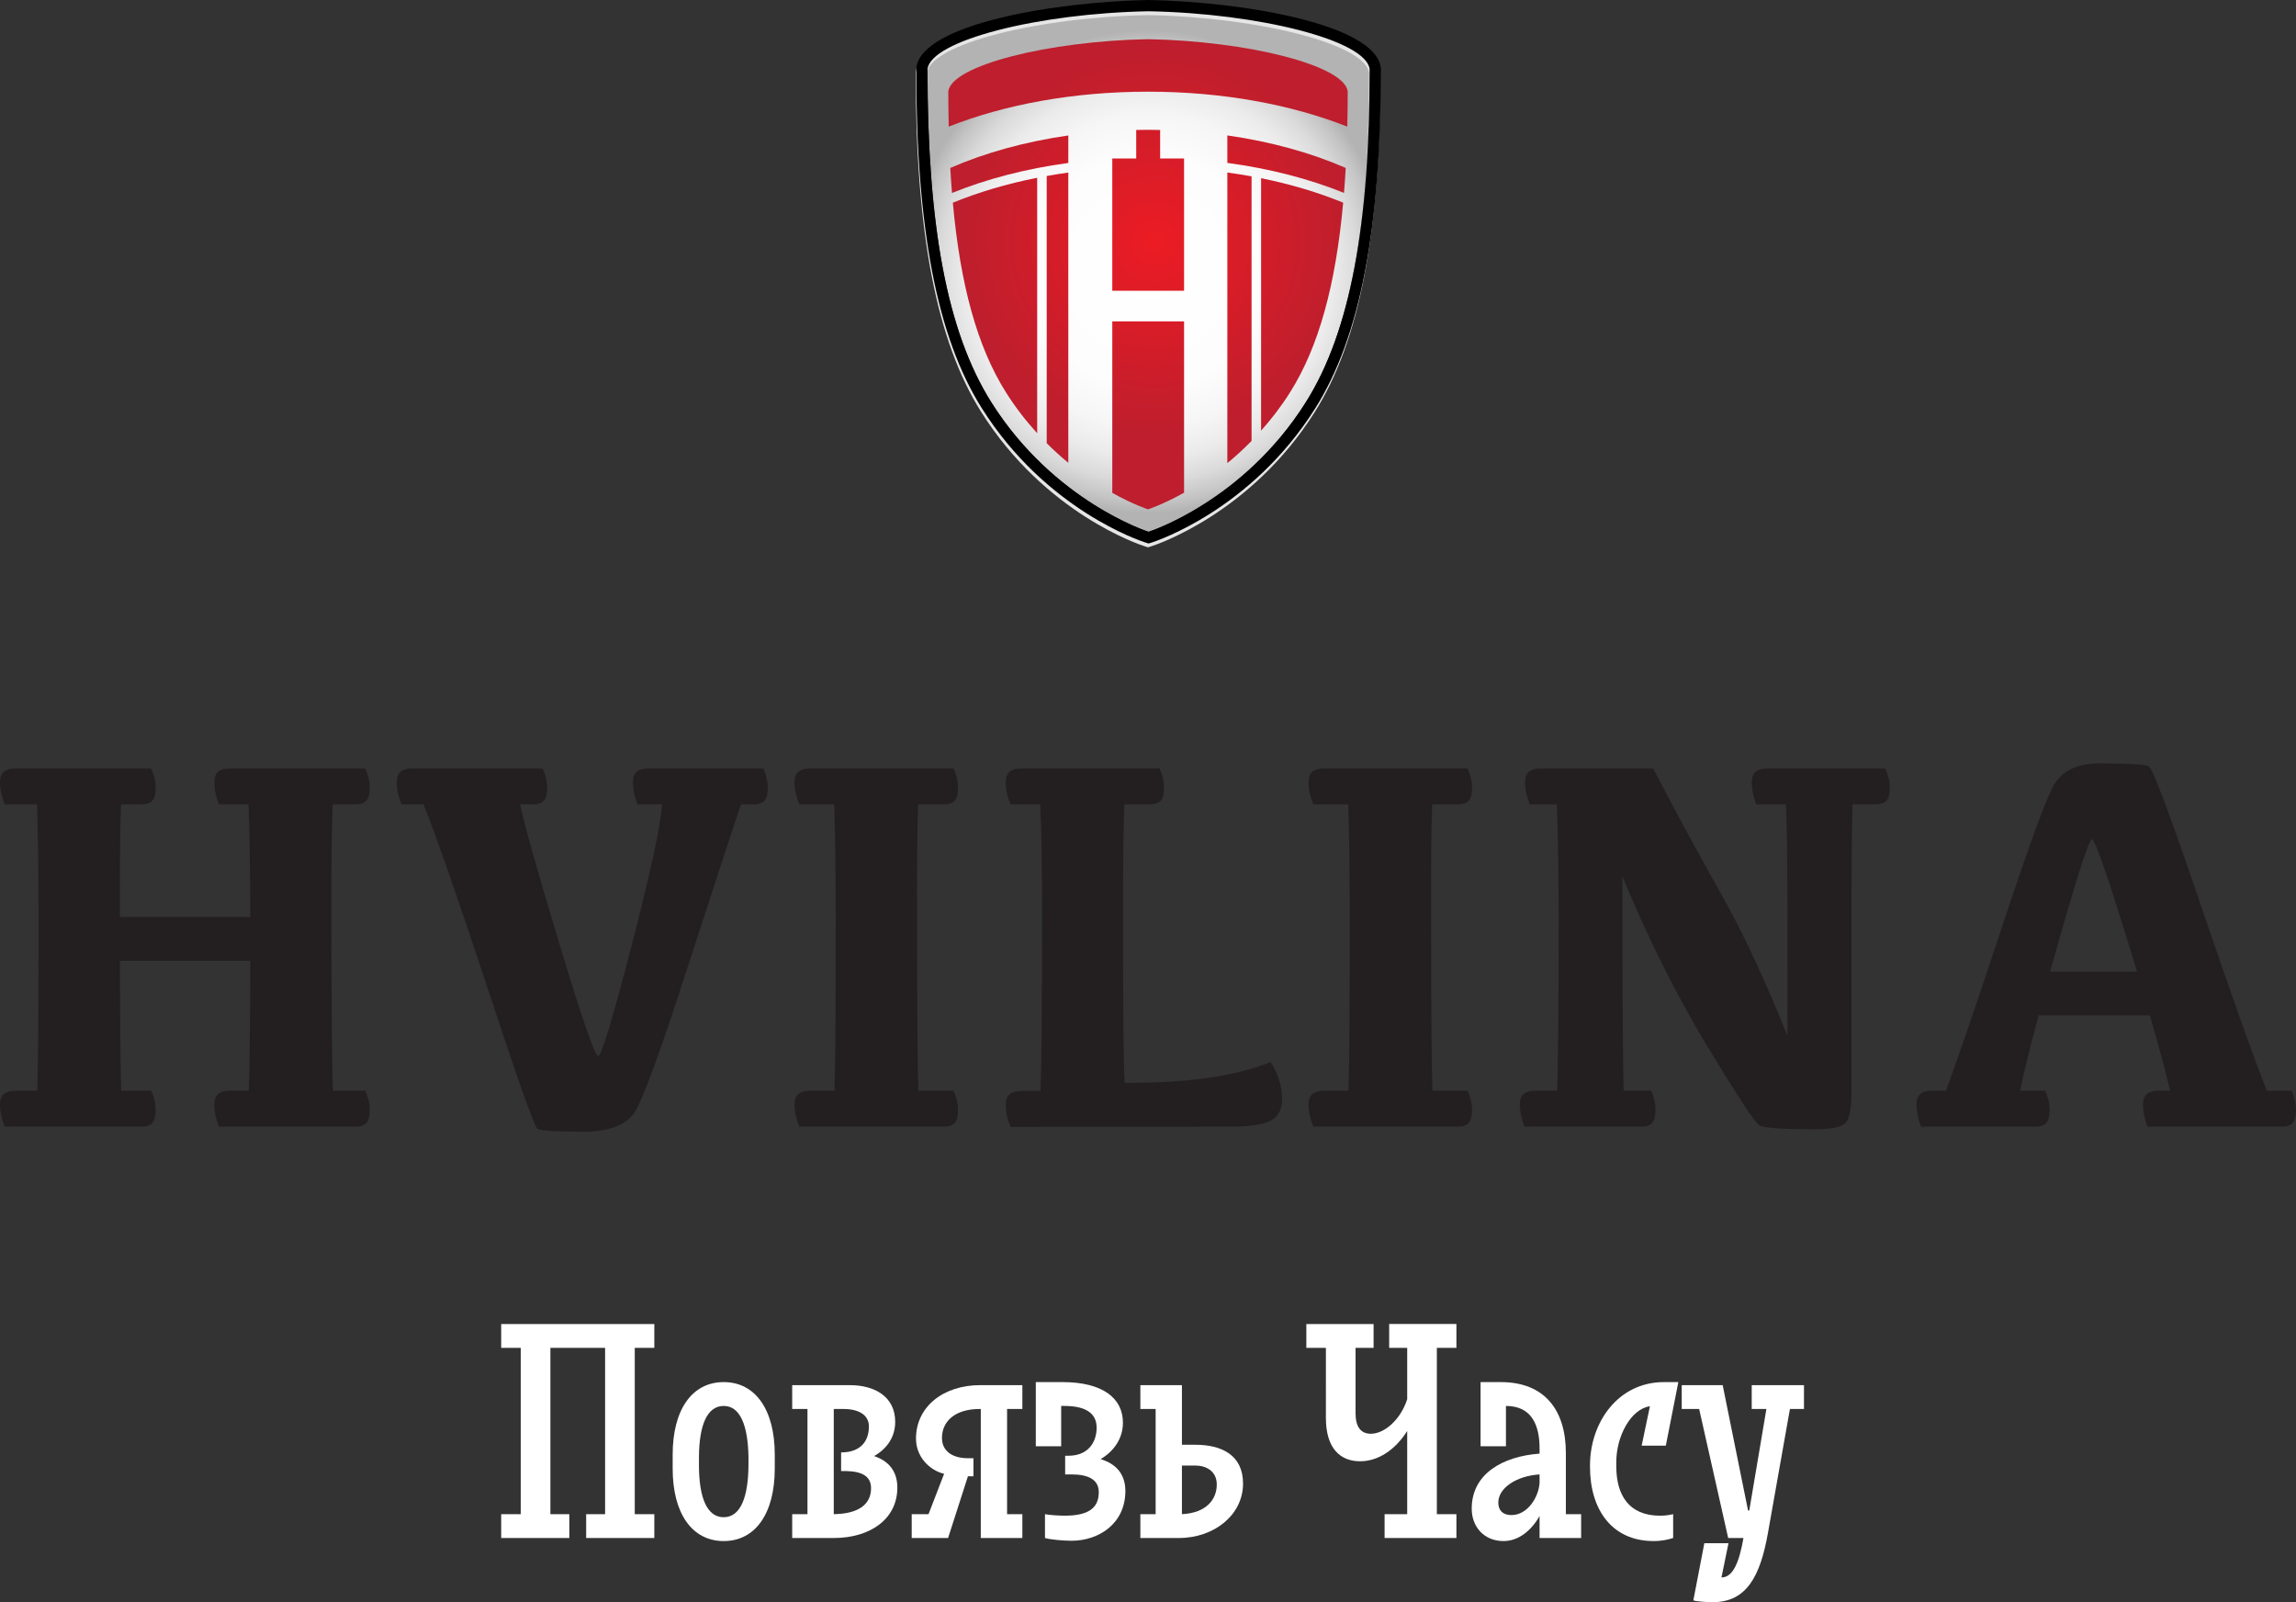 <?xml version="1.0" encoding="utf-8"?>
<!-- Generator: Adobe Illustrator 17.0.0, SVG Export Plug-In . SVG Version: 6.00 Build 0)  -->
<!DOCTYPE svg PUBLIC "-//W3C//DTD SVG 1.1//EN" "http://www.w3.org/Graphics/SVG/1.1/DTD/svg11.dtd">
<svg version="1.1" id="Layer_1" xmlns="http://www.w3.org/2000/svg" xmlns:xlink="http://www.w3.org/1999/xlink" x="0px" y="0px"
	 width="416.991px" height="290.93px" viewBox="0 0 416.991 290.93" enable-background="new 0 0 416.991 290.93"
	 xml:space="preserve">
<rect x="0" y="0" width="416.991" height="290.93" fill="#333333" stroke="none"/>
<g>
	
		<radialGradient id="SVGID_1_" cx="124.597" cy="216.584" r="43.844" gradientTransform="matrix(1 0 0 -1 84 265.93)" gradientUnits="userSpaceOnUse">
		<stop  offset="0" style="stop-color:#FFFFFF"/>
		<stop  offset="0.475" style="stop-color:#FDFDFD"/>
		<stop  offset="0.646" style="stop-color:#F6F6F6"/>
		<stop  offset="0.768" style="stop-color:#EBEBEB"/>
		<stop  offset="0.867" style="stop-color:#DADADA"/>
		<stop  offset="0.951" style="stop-color:#C4C4C4"/>
		<stop  offset="1" style="stop-color:#B3B3B3"/>
	</radialGradient>
	<path fill="url(#SVGID_1_)" d="M208.597,2.093c20.002,0.372,39.485,5.265,40.148,10.498c0,28.216-3.461,47.587-11.586,60.485
		c-11.388,18.077-28.562,23.522-28.562,23.522s-17.174-5.445-28.562-23.522c-8.124-12.898-11.586-32.269-11.586-60.485
		C169.112,7.358,188.595,2.465,208.597,2.093"/>
	<g>
		<path fill="#FFFFFF" d="M106.456,274.943h3.441v-30.198H99.96v30.198h3.441v4.33H91.023v-4.33h3.553v-30.198h-3.553v-4.33h27.812
			v4.33h-3.553v30.198h3.553v4.33h-12.379C106.456,279.273,106.456,274.943,106.456,274.943z"/>
		<path fill="#FFFFFF" d="M122.167,266.672v-2.554c0-8.104,3.497-13.156,9.271-13.156c5.773,0,9.271,5.052,9.271,13.156v2.554
			c0,8.104-3.497,13.156-9.271,13.156C125.665,279.828,122.167,274.776,122.167,266.672z M126.942,264.451v1.888
			c0.056,5.606,1.443,9.159,4.496,9.159c3.108,0,4.497-3.775,4.497-9.659v-1.388c-0.111-5.606-1.499-9.159-4.497-9.159
			C128.385,255.292,126.998,258.845,126.942,264.451z"/>
		<path fill="#FFFFFF" d="M143.875,251.517h10.491c4.441,0,8.216,2.054,8.216,6.662c0,2.775-1.499,4.885-3.83,6.217
			c2.498,0.833,4.219,2.609,4.219,5.718c0,5.773-4.996,9.159-11.546,9.159h-7.55v-4.33h2.775v-19.096h-2.775L143.875,251.517
			L143.875,251.517z M152.757,263.73c3.663,0,5.052-2.165,5.052-4.719c0-1.999-1.722-3.164-4.607-3.164h-1.776v19.096
			c4.329-0.055,6.771-1.665,6.771-4.718c0-2.221-1.721-3.053-4.552-3.109h-0.888V263.73z"/>
		<path fill="#FFFFFF" d="M185.677,279.273h-7.55v-23.426h-0.222c-4.441,0-6.828,2.22-6.828,5.273c0,2.276,1.776,3.664,4.719,3.664
			h0.999v3.275h-0.999l-3.608,11.213h-6.606v-4.33h3.054l2.831-7.327c-2.609-0.611-5.107-3.053-5.107-6.384
			c0-5.829,4.996-9.715,11.657-9.715h7.661v4.33h-2.775v19.096h2.775L185.677,279.273L185.677,279.273z"/>
		<path fill="#FFFFFF" d="M188.121,250.962h4.83c7.271,0,10.991,2.887,10.991,7.383c0,2.831-1.61,5.163-4.053,6.606
			c2.609,0.777,4.497,2.553,4.497,5.773c0,5.995-4.886,9.048-9.771,9.048c-1.555,0-3.941-0.222-4.829-0.5v-4.33
			c0.722,0.167,2.608,0.278,3.553,0.278c4.274,0,6.217-1.333,6.217-4.274c0-2.276-1.888-3.22-4.94-3.22h-1.166v-3.386h0.556
			c3.719,0,5.162-2.554,5.162-5.107c0-2.387-1.665-3.941-5.884-3.941h-0.556v7.328h-4.607V250.962z"/>
		<path fill="#FFFFFF" d="M207.107,251.517h7.55v10.825h2.442c4.718,0,8.659,1.832,8.659,7.05c0,5.662-5.218,9.881-11.657,9.881
			h-6.994v-4.33h2.775v-19.096h-2.775V251.517z M217.099,266.117h-2.442v8.826c4.496-0.222,6.328-2.72,6.328-5.384
			C220.985,267.116,219.042,266.117,217.099,266.117z"/>
		<path fill="#FFFFFF" d="M240.805,244.745h-3.553v-4.33h12.213v4.33h-3.275v11.88c0,2.442,0.943,3.719,2.775,3.719
			c2.442,0,5.385-2.498,6.605-6.273v-9.326h-3.274v-4.33h12.212v4.33h-3.553v30.198h3.553v4.33h-13.045v-4.33h4.107v-15.099
			c-2.22,3.498-5.329,5.496-8.549,5.496c-3.607,0-6.217-2.331-6.217-7.882L240.805,244.745L240.805,244.745z"/>
		<path fill="#FFFFFF" d="M287.16,279.273h-7.55v-3.997c-1.499,2.665-3.83,4.552-6.55,4.552c-3.498,0-5.773-2.554-5.773-5.884
			c0-6.328,5.606-9.493,12.323-9.992v-0.943c0-3.997-1.276-7.716-6.106-7.716v7.328h-4.607v-11.658h3.664
			c7.994,0,11.824,5.107,11.824,12.879v11.102h2.775V279.273L287.16,279.273z M279.61,269.281v-1.554
			c-4.274,0.277-7.494,2.498-7.494,5.107c0,1.388,0.777,2.276,2.388,2.276C277.445,275.109,279.444,271.835,279.61,269.281z"/>
		<path fill="#FFFFFF" d="M288.772,266.394v-0.333c0-7.716,5.051-15.099,13.434-15.099h2.608l-2.275,11.546h-4.386l1.499-7.161
			c-3.497,0.5-6.106,5.496-6.106,10.103v0.833c0,5.107,2.221,8.938,7.938,8.938c0.943,0,1.665-0.111,2.387-0.278v4.33
			c-0.888,0.277-1.998,0.555-3.553,0.555C292.713,279.828,288.772,274.055,288.772,266.394z"/>
		<path fill="#FFFFFF" d="M309.535,280.217h4.386l-1.276,6.217c2.109,0,3.22-2.776,3.996-7.161h-2.775l-5.273-23.426h-3.164v-4.33
			h7.438l4.607,22.76h0.222l3.109-18.43h-2.665v-4.33h9.492v4.33h-2.553l-3.997,22.538c-1.388,7.771-3.83,12.545-10.048,12.545
			c-0.722,0-2.942-0.111-3.497-0.333L309.535,280.217z"/>
	</g>
	<g>
		<g>
			<path fill="#231F20" d="M2.812,139.529H27.45c0.54,1.176,0.812,2.352,0.812,3.527c0,1.144-0.209,1.93-0.62,2.359
				c-0.414,0.428-1.081,0.643-2.001,0.643H21.97c-0.16,4.068-0.223,10.882-0.191,20.445h23.687
				c-0.034-9.563-0.144-16.378-0.335-20.445h-5.384c-0.542-1.397-0.812-2.732-0.812-4.003c0-0.889,0.232-1.533,0.692-1.931
				c0.459-0.397,1.151-0.596,2.073-0.596h24.638c0.54,1.176,0.809,2.352,0.809,3.527c0,1.144-0.207,1.93-0.618,2.359
				c-0.414,0.428-1.066,0.643-1.953,0.643h-4.147c-0.189,4.068-0.27,10.771-0.238,20.111c0,17.188,0.097,27.815,0.288,31.882h5.86
				c0.54,1.144,0.809,2.32,0.809,3.527c0,1.113-0.207,1.891-0.618,2.335c-0.414,0.446-1.066,0.668-1.953,0.668H39.746
				c-0.542-1.398-0.812-2.748-0.812-4.051c0-0.858,0.232-1.485,0.692-1.883c0.459-0.397,1.151-0.596,2.073-0.596h3.478
				c0.16-3.367,0.254-11.231,0.288-23.59H21.778c0.031,12.359,0.112,20.223,0.238,23.59h5.433c0.54,1.144,0.812,2.32,0.812,3.527
				c0,1.113-0.209,1.891-0.62,2.335c-0.414,0.446-1.081,0.668-2.001,0.668H0.859C0.286,203.182,0,201.832,0,200.529
				c0-0.858,0.238-1.485,0.715-1.883c0.477-0.397,1.176-0.596,2.097-0.596h3.956c0.157-4.067,0.238-14.71,0.238-31.93
				c-0.034-9.308-0.128-15.995-0.288-20.063h-5.86C0.286,144.661,0,143.325,0,142.055c0-0.889,0.238-1.533,0.715-1.931
				C1.192,139.728,1.891,139.529,2.812,139.529z"/>
			<path fill="#231F20" d="M117.76,139.529h20.872c0.54,1.176,0.809,2.352,0.809,3.527c0,1.144-0.207,1.93-0.618,2.359
				c-0.414,0.428-1.066,0.643-1.953,0.643h-2.288c-2.066,6.132-5.409,16.33-10.03,30.596c-4.624,14.266-7.681,22.637-9.174,25.114
				c-1.495,2.478-4.624,3.718-9.39,3.718c-5.051,0-7.848-0.175-8.387-0.525c-0.54-0.35-3.502-8.697-8.888-25.043
				c-5.384-16.346-9.316-27.632-11.793-33.86h-4.004c-0.573-1.397-0.859-2.732-0.859-4.003c0-0.889,0.238-1.533,0.715-1.931
				c0.477-0.397,1.176-0.596,2.097-0.596h23.685c0.54,1.176,0.812,2.352,0.812,3.527c0,1.144-0.207,1.93-0.62,2.359
				c-0.414,0.428-1.066,0.643-1.953,0.643h-2.336c0.699,3.432,3.089,11.906,7.173,25.424c4.08,13.519,6.416,20.278,7.005,20.278
				c0.587,0,2.612-6.687,6.076-20.063c3.462-13.375,5.305-21.922,5.528-25.639h-4.48c-0.54-1.397-0.809-2.732-0.809-4.003
				c0-0.889,0.229-1.533,0.69-1.931C116.099,139.728,116.807,139.529,117.76,139.529z"/>
			<path fill="#231F20" d="M147.114,139.529h26.067c0.54,1.176,0.812,2.352,0.812,3.527c0,1.144-0.209,1.93-0.62,2.359
				c-0.414,0.428-1.081,0.643-2.001,0.643h-4.624c-0.16,4.068-0.223,10.771-0.191,20.111c0,17.188,0.081,27.815,0.238,31.882h6.386
				c0.54,1.144,0.812,2.32,0.812,3.527c0,1.113-0.209,1.891-0.62,2.335c-0.414,0.446-1.081,0.668-2.001,0.668H145.16
				c-0.573-1.398-0.859-2.748-0.859-4.051c0-0.858,0.238-1.485,0.715-1.883c0.477-0.397,1.176-0.596,2.097-0.596h4.433
				c0.157-4.067,0.238-14.71,0.238-31.93c-0.034-9.308-0.128-15.995-0.288-20.063h-6.337c-0.573-1.397-0.859-2.732-0.859-4.003
				c0-0.889,0.238-1.533,0.715-1.931C145.493,139.728,146.192,139.529,147.114,139.529z"/>
			<path fill="#231F20" d="M204.255,196.621h1.142c10.644,0,19.094-1.254,25.355-3.764c1.396,2.096,2.095,4.369,2.095,6.815
				c0,1.748-0.65,3.002-1.953,3.764c-1.302,0.763-3.938,1.144-7.911,1.144l-39.459,0.047c-0.573-1.397-0.859-2.747-0.859-4.051
				c0-0.858,0.238-1.485,0.715-1.882c0.477-0.397,1.176-0.596,2.097-0.596h3.48c0.189-4.099,0.285-14.758,0.285-31.978
				c0-9.308-0.112-15.995-0.335-20.063h-5.384c-0.573-1.397-0.859-2.732-0.859-4.003c0-0.889,0.238-1.533,0.715-1.931
				c0.477-0.397,1.176-0.596,2.097-0.596h25.114c0.54,1.176,0.812,2.352,0.812,3.527c0,1.144-0.209,1.93-0.62,2.359
				c-0.414,0.428-1.066,0.643-1.953,0.643h-4.624c-0.157,4.068-0.238,10.771-0.238,20.111
				C203.967,183.357,204.064,193.508,204.255,196.621z"/>
			<path fill="#231F20" d="M240.474,139.529h26.067c0.539,1.176,0.811,2.352,0.811,3.527c0,1.144-0.209,1.93-0.62,2.359
				c-0.414,0.428-1.081,0.643-2.001,0.643h-4.624c-0.16,4.068-0.223,10.771-0.191,20.111c0,17.188,0.081,27.815,0.238,31.882h6.386
				c0.539,1.144,0.811,2.32,0.811,3.527c0,1.113-0.209,1.891-0.62,2.335c-0.414,0.446-1.081,0.668-2.001,0.668h-26.211
				c-0.573-1.398-0.859-2.748-0.859-4.051c0-0.858,0.238-1.485,0.715-1.883c0.477-0.397,1.176-0.596,2.097-0.596h4.433
				c0.157-4.067,0.238-14.71,0.238-31.93c-0.034-9.308-0.128-15.995-0.288-20.063h-6.337c-0.573-1.397-0.859-2.732-0.859-4.003
				c0-0.889,0.238-1.533,0.715-1.931C238.853,139.728,239.553,139.529,240.474,139.529z"/>
			<path fill="#231F20" d="M279.789,139.529h20.445c4.255,8.166,8.353,15.727,12.294,22.685c3.938,6.957,7.974,15.583,12.105,25.877
				V166.12c0-9.308-0.097-15.995-0.285-20.063h-5.386c-0.54-1.397-0.809-2.732-0.809-4.003c0-0.889,0.238-1.533,0.715-1.931
				c0.477-0.397,1.173-0.596,2.095-0.596h21.446c0.54,1.176,0.812,2.352,0.812,3.527c0,1.144-0.207,1.93-0.62,2.359
				c-0.414,0.428-1.081,0.643-2.001,0.643h-4.147c-0.126,4.068-0.189,10.771-0.189,20.111v31.977c0,3.019-0.351,4.925-1.05,5.719
				c-0.699,0.794-2.542,1.191-5.528,1.191c-5.941,0-9.309-0.223-10.102-0.668c-0.796-0.444-3.972-5.257-9.531-14.44
				c-5.561-9.181-10.691-19.444-15.394-30.786c0,21.859,0.079,34.821,0.238,38.888h4.957c0.54,1.144,0.809,2.32,0.809,3.527
				c0,1.113-0.207,1.891-0.618,2.335c-0.414,0.446-1.066,0.668-1.953,0.668h-21.207c-0.573-1.398-0.859-2.748-0.859-4.051
				c0-0.858,0.238-1.485,0.715-1.883c0.477-0.397,1.176-0.596,2.097-0.596h3.956c0.189-4.067,0.285-14.71,0.285-31.93
				c-0.034-9.308-0.144-15.995-0.335-20.063h-4.907c-0.573-1.397-0.859-2.732-0.859-4.003c0-0.889,0.238-1.533,0.715-1.931
				C278.168,139.728,278.867,139.529,279.789,139.529z"/>
			<path fill="#231F20" d="M381.249,138.624c5.305,0,8.309,0.174,9.008,0.524c0.699,0.351,3.828,8.697,9.388,25.043
				c5.559,16.346,9.579,27.633,12.058,33.86h4.478c0.542,1.144,0.811,2.32,0.811,3.527c0,1.113-0.207,1.891-0.62,2.335
				c-0.414,0.446-1.079,0.668-2.001,0.668h-24.352c-0.542-1.398-0.811-2.748-0.811-4.051c0-0.858,0.238-1.485,0.715-1.883
				c0.477-0.397,1.176-0.596,2.097-0.596h2.097c-0.477-2.287-1.699-6.846-3.669-13.677H370.24
				c-1.78,6.671-2.891,11.231-3.336,13.677h4.527c0.54,1.144,0.809,2.32,0.809,3.527c0,1.113-0.207,1.891-0.618,2.335
				c-0.414,0.446-1.066,0.668-1.953,0.668h-20.778c-0.542-1.398-0.811-2.748-0.811-4.051c0-0.858,0.232-1.485,0.692-1.883
				c0.459-0.397,1.151-0.596,2.073-0.596h2.574c2.255-6.131,5.663-16.084,10.222-29.856c4.559-13.773,7.585-22.144,9.077-25.115
				C374.212,140.109,377.056,138.624,381.249,138.624z M372.338,176.415h15.774c-4.86-16.013-7.585-24.02-8.174-24.02
				C379.349,152.396,376.818,160.402,372.338,176.415z"/>
		</g>
		<g>
			<path fill="#E6E6E6" d="M208.496,2.739c20.002,0.372,39.485,5.265,40.148,10.498c0,28.216-3.461,47.587-11.586,60.485
				c-11.388,18.077-28.562,23.522-28.562,23.522s-17.174-5.445-28.562-23.522c-8.124-12.898-11.586-32.269-11.586-60.485
				C169.011,8.004,188.494,3.111,208.496,2.739 M208.496,0.695l-0.038,0.001c-16.89,0.314-41.129,4.333-42.137,12.283l-0.016,0.128
				v0.129c0,29.12,3.781,48.685,11.9,61.574c11.653,18.497,28.944,24.149,29.674,24.38l0.617,0.196l0.617-0.196
				c0.73-0.231,18.021-5.883,29.674-24.38c8.119-12.889,11.9-32.454,11.9-61.574v-0.129l-0.016-0.128
				c-1.008-7.95-25.247-11.969-42.137-12.283L208.496,0.695L208.496,0.695z"/>
			<path d="M208.597,2.043c20.002,0.372,39.485,5.265,40.148,10.498c0,28.216-3.461,47.587-11.586,60.485
				c-11.388,18.077-28.562,23.522-28.562,23.522s-17.174-5.445-28.562-23.522c-8.124-12.898-11.586-32.269-11.586-60.485
				C169.112,7.308,188.595,2.416,208.597,2.043 M208.597,0l-0.038,0.001c-16.89,0.314-41.129,4.333-42.137,12.283l-0.016,0.128
				v0.129c0,29.12,3.781,48.685,11.9,61.574c11.653,18.497,28.944,24.149,29.674,24.38l0.617,0.196l0.617-0.196
				c0.73-0.231,18.021-5.883,29.674-24.38c8.119-12.889,11.9-32.454,11.9-61.574v-0.129l-0.016-0.128
				c-1.008-7.95-25.247-11.969-42.137-12.283L208.597,0L208.597,0z"/>
			<g>
				
					<radialGradient id="SVGID_2_" cx="1077.576" cy="396.488" r="18.382" gradientTransform="matrix(1.915 0 0 -1.915 -1853.812 803.221)" gradientUnits="userSpaceOnUse">
					<stop  offset="0" style="stop-color:#EC1C24"/>
					<stop  offset="1" style="stop-color:#BE1E2D"/>
				</radialGradient>
				<path fill="url(#SVGID_2_)" d="M222.906,29.579c7.813,1.048,14.962,2.934,21.189,5.446c0.118-1.477,0.223-2.983,0.309-4.53
					c-6.207-2.718-13.526-4.769-21.498-5.906V29.579z"/>
				
					<radialGradient id="SVGID_3_" cx="1077.576" cy="396.488" r="18.382" gradientTransform="matrix(1.915 0 0 -1.915 -1853.812 803.221)" gradientUnits="userSpaceOnUse">
					<stop  offset="0" style="stop-color:#EC1C24"/>
					<stop  offset="1" style="stop-color:#BE1E2D"/>
				</radialGradient>
				<path fill="url(#SVGID_3_)" d="M210.701,23.6c-0.733-0.016-1.466-0.03-2.205-0.03c-0.717,0-1.429,0.014-2.141,0.029v5.183
					h-4.346v24.01h13.036v-24.01H210.7V23.6H210.701z"/>
				
					<radialGradient id="SVGID_4_" cx="1077.576" cy="396.488" r="18.382" gradientTransform="matrix(1.915 0 0 -1.915 -1853.812 803.221)" gradientUnits="userSpaceOnUse">
					<stop  offset="0" style="stop-color:#EC1C24"/>
					<stop  offset="1" style="stop-color:#BE1E2D"/>
				</radialGradient>
				<path fill="url(#SVGID_4_)" d="M222.906,84.092c1.454-1.19,2.93-2.53,4.399-4.03v-48.04c-1.439-0.262-2.908-0.492-4.399-0.695
					V84.092z"/>
				
					<radialGradient id="SVGID_5_" cx="1077.576" cy="396.488" r="18.382" gradientTransform="matrix(1.915 0 0 -1.915 -1853.812 803.221)" gradientUnits="userSpaceOnUse">
					<stop  offset="0" style="stop-color:#EC1C24"/>
					<stop  offset="1" style="stop-color:#BE1E2D"/>
				</radialGradient>
				<path fill="url(#SVGID_5_)" d="M208.496,7.113c-18.07,0.336-35.671,4.756-36.27,9.483c0,2.197,0.032,4.313,0.079,6.392
					c10.176-4.006,22.613-6.34,36.191-6.34s26.014,2.334,36.191,6.34c0.047-2.079,0.079-4.196,0.079-6.392
					C244.167,11.869,226.566,7.449,208.496,7.113z"/>
				
					<radialGradient id="SVGID_6_" cx="1077.576" cy="396.488" r="18.382" gradientTransform="matrix(1.915 0 0 -1.915 -1853.812 803.221)" gradientUnits="userSpaceOnUse">
					<stop  offset="0" style="stop-color:#EC1C24"/>
					<stop  offset="1" style="stop-color:#BE1E2D"/>
				</radialGradient>
				<path fill="url(#SVGID_6_)" d="M172.898,35.037c6.212-2.511,13.339-4.399,21.125-5.449v-4.99
					c-7.948,1.139-15.244,3.188-21.435,5.899C172.674,32.048,172.779,33.557,172.898,35.037z"/>
				
					<radialGradient id="SVGID_7_" cx="1077.576" cy="396.488" r="18.382" gradientTransform="matrix(1.915 0 0 -1.915 -1853.812 803.221)" gradientUnits="userSpaceOnUse">
					<stop  offset="0" style="stop-color:#EC1C24"/>
					<stop  offset="1" style="stop-color:#BE1E2D"/>
				</radialGradient>
				<path fill="url(#SVGID_7_)" d="M229.035,78.201c1.83-2.056,3.617-4.348,5.264-6.963c5.21-8.27,8.288-19.507,9.641-34.437
					c-4.49-1.839-9.489-3.352-14.905-4.442L229.035,78.201L229.035,78.201z"/>
				
					<radialGradient id="SVGID_8_" cx="1077.576" cy="396.488" r="18.382" gradientTransform="matrix(1.915 0 0 -1.915 -1853.812 803.221)" gradientUnits="userSpaceOnUse">
					<stop  offset="0" style="stop-color:#EC1C24"/>
					<stop  offset="1" style="stop-color:#BE1E2D"/>
				</radialGradient>
				<path fill="url(#SVGID_8_)" d="M202.01,89.499c3.825,2.131,6.486,2.989,6.486,2.989s2.69-0.867,6.55-3.024V58.355H202.01V89.499
					z"/>
				
					<radialGradient id="SVGID_9_" cx="1077.576" cy="396.488" r="18.382" gradientTransform="matrix(1.915 0 0 -1.915 -1853.812 803.221)" gradientUnits="userSpaceOnUse">
					<stop  offset="0" style="stop-color:#EC1C24"/>
					<stop  offset="1" style="stop-color:#BE1E2D"/>
				</radialGradient>
				<path fill="url(#SVGID_9_)" d="M190.099,80.477c1.312,1.311,2.625,2.498,3.923,3.564V31.333
					c-1.329,0.182-2.634,0.394-3.923,0.624V80.477z"/>
				
					<radialGradient id="SVGID_10_" cx="1077.576" cy="396.488" r="18.382" gradientTransform="matrix(1.915 0 0 -1.915 -1853.812 803.221)" gradientUnits="userSpaceOnUse">
					<stop  offset="0" style="stop-color:#EC1C24"/>
					<stop  offset="1" style="stop-color:#BE1E2D"/>
				</radialGradient>
				<path fill="url(#SVGID_10_)" d="M182.693,71.239c1.771,2.812,3.701,5.262,5.676,7.431V32.281
					c-5.57,1.098-10.713,2.639-15.317,4.528C174.406,51.735,177.483,62.969,182.693,71.239z"/>
			</g>
		</g>
	</g>
</g>
</svg>
